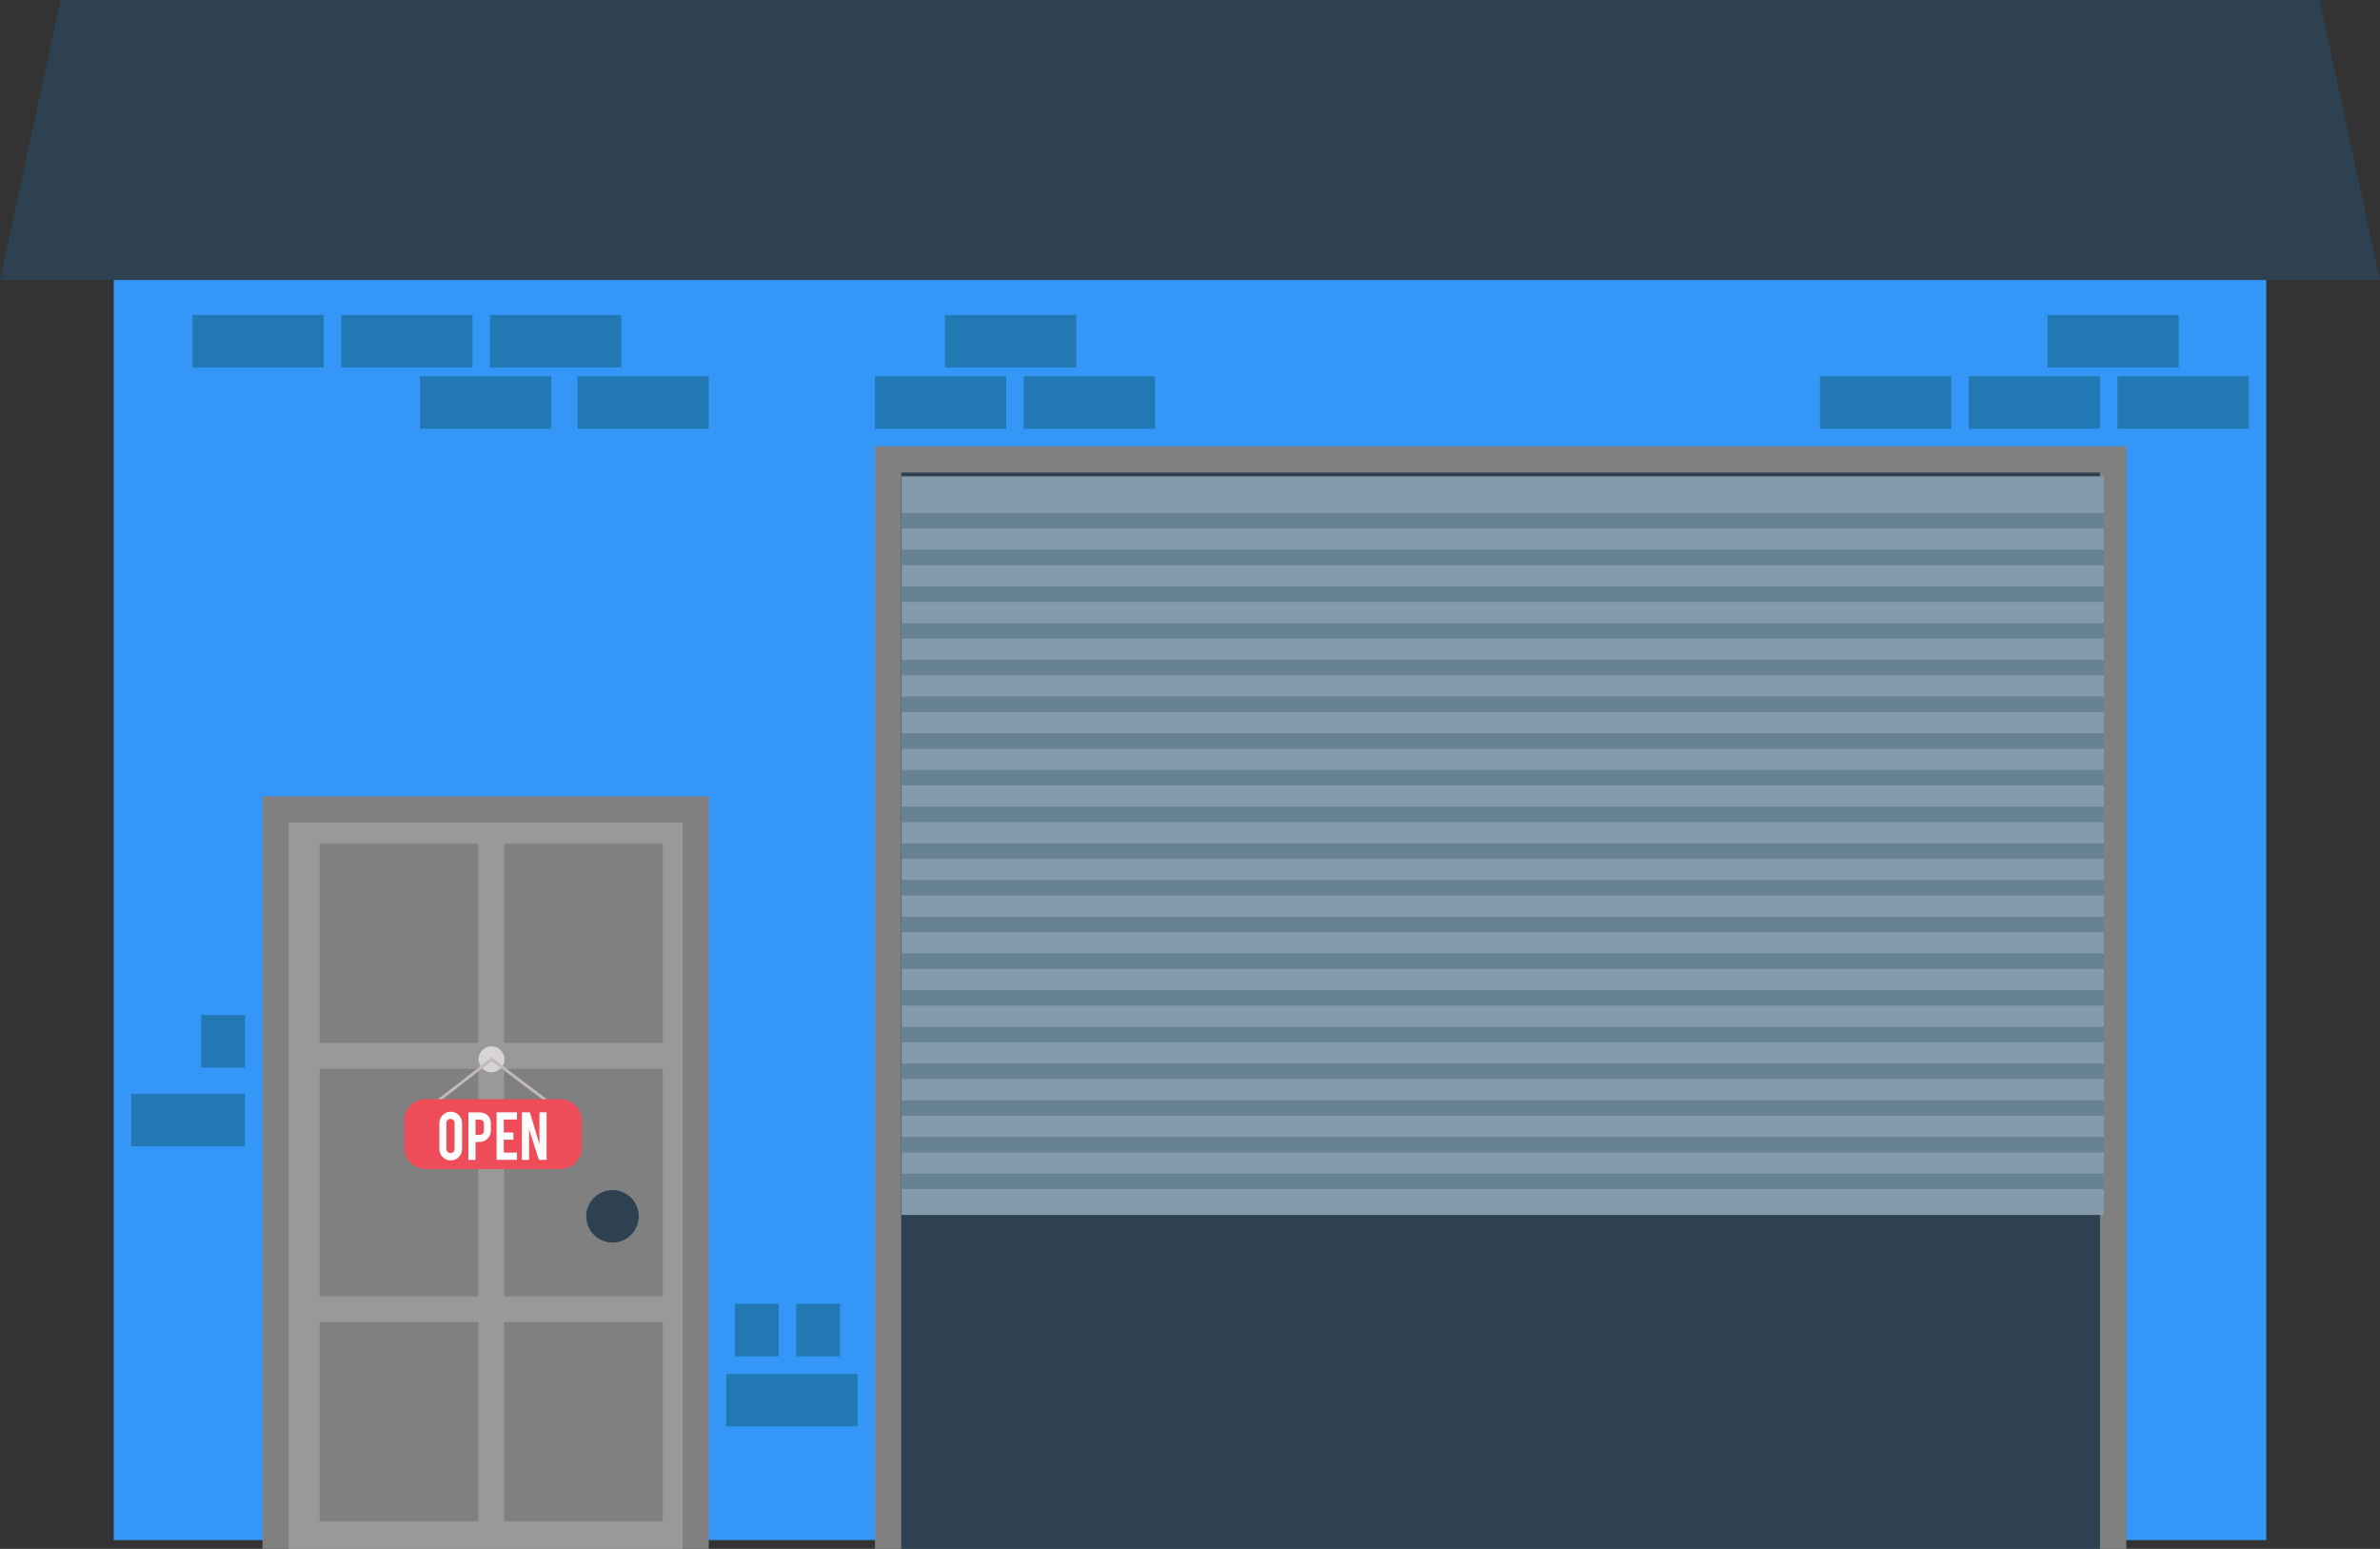<?xml version="1.0" encoding="UTF-8"?>
<svg width="272px" height="177px" viewBox="0 0 272 177" version="1.1" xmlns="http://www.w3.org/2000/svg" xmlns:xlink="http://www.w3.org/1999/xlink">
    <rect x="0" y="0" width="272" height="177" fill="#333333" stroke="none"/>
    <!-- Generator: Sketch 51.3 (57544) - http://www.bohemiancoding.com/sketch -->
    <title>garage</title>
    <desc>Created with Sketch.</desc>
    <defs></defs>
    <g id="Page-1" stroke="none" stroke-width="1" fill="none" fill-rule="evenodd">
        <g id="Artboard" transform="translate(-1200, -236)" fill-rule="nonzero">
            <g id="garage" transform="translate(1200, 236)">
                <rect id="Rectangle-path" fill="#3496F7" x="13" y="5" width="246" height="171"></rect>
                <rect id="Rectangle-path" fill="#808080" x="100" y="51" width="143" height="126"></rect>
                <polygon id="Shape" fill="#2D4151" points="240 54 103 54 103 177 240 177"></polygon>
                <g id="Group" transform="translate(103, 54)">
                    <rect id="Rectangle-path" fill="#839BAA" x="0.041" y="0.434" width="137.413" height="84.41"></rect>
                    <g transform="translate(0, 4.132)" fill="#678391" id="Rectangle-path">
                        <rect x="0.041" y="0.496" width="137.413" height="1.771"></rect>
                        <rect x="0.041" y="4.69" width="137.413" height="1.771"></rect>
                        <rect x="0.041" y="8.884" width="137.413" height="1.771"></rect>
                        <rect x="0.041" y="13.079" width="137.413" height="1.771"></rect>
                        <rect x="0.041" y="17.273" width="137.413" height="1.771"></rect>
                        <rect x="0.041" y="21.467" width="137.413" height="1.771"></rect>
                        <rect x="0.041" y="25.661" width="137.413" height="1.771"></rect>
                        <rect x="0.041" y="29.855" width="137.413" height="1.771"></rect>
                        <rect x="0.041" y="34.049" width="137.413" height="1.771"></rect>
                        <rect x="0.041" y="42.437" width="137.413" height="1.771"></rect>
                        <rect x="0.041" y="50.825" width="137.413" height="1.771"></rect>
                        <rect x="0.041" y="59.213" width="137.413" height="1.771"></rect>
                        <rect x="0.041" y="38.243" width="137.413" height="1.771"></rect>
                        <rect x="0.041" y="46.631" width="137.413" height="1.771"></rect>
                        <rect x="0.041" y="55.02" width="137.413" height="1.771"></rect>
                        <rect x="0.041" y="63.408" width="137.413" height="1.771"></rect>
                        <rect x="0.041" y="67.602" width="137.413" height="1.771"></rect>
                        <rect x="0.041" y="71.795" width="137.413" height="1.771"></rect>
                        <rect x="0.041" y="75.99" width="137.413" height="1.771"></rect>
                    </g>
                </g>
                <polygon id="Shape" fill="#2D4151" points="265.087 0 6.913 0 0 32 272 32"></polygon>
                <rect id="Rectangle-path" fill="#808080" x="30" y="91" width="51" height="86"></rect>
                <rect id="Rectangle-path" fill="#999999" x="33" y="94" width="45" height="83"></rect>
                <g id="Group" transform="translate(36, 96)" fill="#808080">
                    <rect id="Rectangle-path" x="0.531" y="0.435" width="18.135" height="22.75"></rect>
                    <rect id="Rectangle-path" x="0.531" y="26.139" width="18.135" height="26"></rect>
                    <rect id="Rectangle-path" x="0.531" y="55.094" width="18.135" height="22.75"></rect>
                    <rect id="Rectangle-path" x="21.607" y="0.435" width="18.141" height="22.75"></rect>
                    <rect id="Rectangle-path" x="21.607" y="26.139" width="18.141" height="26"></rect>
                    <rect id="Rectangle-path" x="21.607" y="55.094" width="18.141" height="22.75"></rect>
                </g>
                <g id="Group" transform="translate(46, 119)">
                    <circle id="Oval" fill="#D8D4D5" cx="10.173" cy="2.054" r="1.481"></circle>
                    <polygon id="Shape" fill="#C1B9BC" points="17.343 7.667 10.197 2.257 3.38 7.535 3.178 7.274 10.195 1.842 17.542 7.405"></polygon>
                    <path d="M20.47,12.192 C20.47,13.513 19.39,14.592 18.07,14.592 L2.612,14.592 C1.292,14.592 0.212,13.513 0.212,12.192 L0.212,9.016 C0.212,7.697 1.292,6.616 2.612,6.616 L18.07,6.616 C19.39,6.616 20.47,7.697 20.47,9.016 L20.47,12.192 Z" id="Shape" fill="#ED4C58"></path>
                    <g transform="translate(4.2, 7.8)" fill="#FAFCFC" id="Shape">
                        <path d="M1.309,0.25 C1.669,0.25 1.976,0.378 2.228,0.632 C2.481,0.886 2.607,1.192 2.607,1.549 L2.607,4.51 C2.607,4.871 2.48,5.177 2.226,5.43 C1.972,5.683 1.666,5.809 1.309,5.809 C0.948,5.809 0.642,5.682 0.391,5.428 C0.14,5.174 0.014,4.868 0.014,4.51 L0.014,1.549 C0.014,1.189 0.142,0.882 0.395,0.629 C0.649,0.377 0.953,0.25 1.309,0.25 Z M1.754,1.532 C1.754,1.402 1.709,1.292 1.618,1.201 C1.527,1.11 1.417,1.064 1.287,1.064 C1.157,1.064 1.046,1.109 0.954,1.201 C0.862,1.292 0.815,1.402 0.815,1.532 L0.815,4.502 C0.815,4.631 0.862,4.742 0.954,4.832 C1.046,4.924 1.157,4.969 1.287,4.969 C1.417,4.969 1.527,4.924 1.618,4.832 C1.709,4.742 1.754,4.631 1.754,4.502 L1.754,1.532 Z"></path>
                        <path d="M4.619,0.32 C5.018,0.32 5.335,0.445 5.572,0.697 C5.791,0.935 5.9,1.241 5.9,1.614 L5.9,2.402 C5.9,2.76 5.776,3.065 5.526,3.319 C5.276,3.574 4.974,3.7 4.619,3.7 L4.147,3.7 L4.147,5.744 L3.329,5.744 L3.329,0.32 L4.619,0.32 Z M5.109,1.627 C5.109,1.486 5.066,1.372 4.981,1.285 C4.896,1.199 4.783,1.155 4.642,1.155 L4.148,1.155 L4.148,2.891 L4.642,2.891 C4.772,2.891 4.882,2.845 4.973,2.753 C5.063,2.661 5.109,2.55 5.109,2.42 L5.109,1.627 Z"></path>
                        <polygon points="6.554 5.744 6.554 0.316 8.883 0.316 8.883 1.138 7.372 1.138 7.372 2.619 8.476 2.619 8.476 3.442 7.372 3.442 7.372 4.922 8.883 4.922 8.883 5.744 6.554 5.744"></polygon>
                        <polygon points="10.364 0.316 11.45 3.964 11.45 0.316 12.269 0.316 12.269 5.744 11.39 5.744 10.265 2.269 10.265 5.744 9.446 5.744 9.446 0.316"></polygon>
                    </g>
                </g>
                <circle id="Oval" fill="#2D4151" cx="70" cy="139" r="3"></circle>
                <rect id="Rectangle-path" fill="#2278B2" x="22" y="36" width="15" height="6"></rect>
                <rect id="Rectangle-path" fill="#2278B2" x="39" y="36" width="15" height="6"></rect>
                <rect id="Rectangle-path" fill="#2278B2" x="56" y="36" width="15" height="6"></rect>
                <rect id="Rectangle-path" fill="#2278B2" x="108" y="36" width="15" height="6"></rect>
                <rect id="Rectangle-path" fill="#2278B2" x="234" y="36" width="15" height="6"></rect>
                <rect id="Rectangle-path" fill="#2278B2" x="48" y="43" width="15" height="6"></rect>
                <rect id="Rectangle-path" fill="#2278B2" x="66" y="43" width="15" height="6"></rect>
                <rect id="Rectangle-path" fill="#2278B2" x="100" y="43" width="15" height="6"></rect>
                <rect id="Rectangle-path" fill="#2278B2" x="83" y="157" width="15" height="6"></rect>
                <rect id="Rectangle-path" fill="#2278B2" x="15" y="125" width="13" height="6"></rect>
                <rect id="Rectangle-path" fill="#2278B2" x="84" y="149" width="5" height="6"></rect>
                <rect id="Rectangle-path" fill="#2278B2" x="23" y="116" width="5" height="6"></rect>
                <rect id="Rectangle-path" fill="#2278B2" x="91" y="149" width="5" height="6"></rect>
                <rect id="Rectangle-path" fill="#2278B2" x="117" y="43" width="15" height="6"></rect>
                <rect id="Rectangle-path" fill="#2278B2" x="242" y="43" width="15" height="6"></rect>
                <rect id="Rectangle-path" fill="#2278B2" x="225" y="43" width="15" height="6"></rect>
                <rect id="Rectangle-path" fill="#2278B2" x="208" y="43" width="15" height="6"></rect>
            </g>
        </g>
    </g>
</svg>